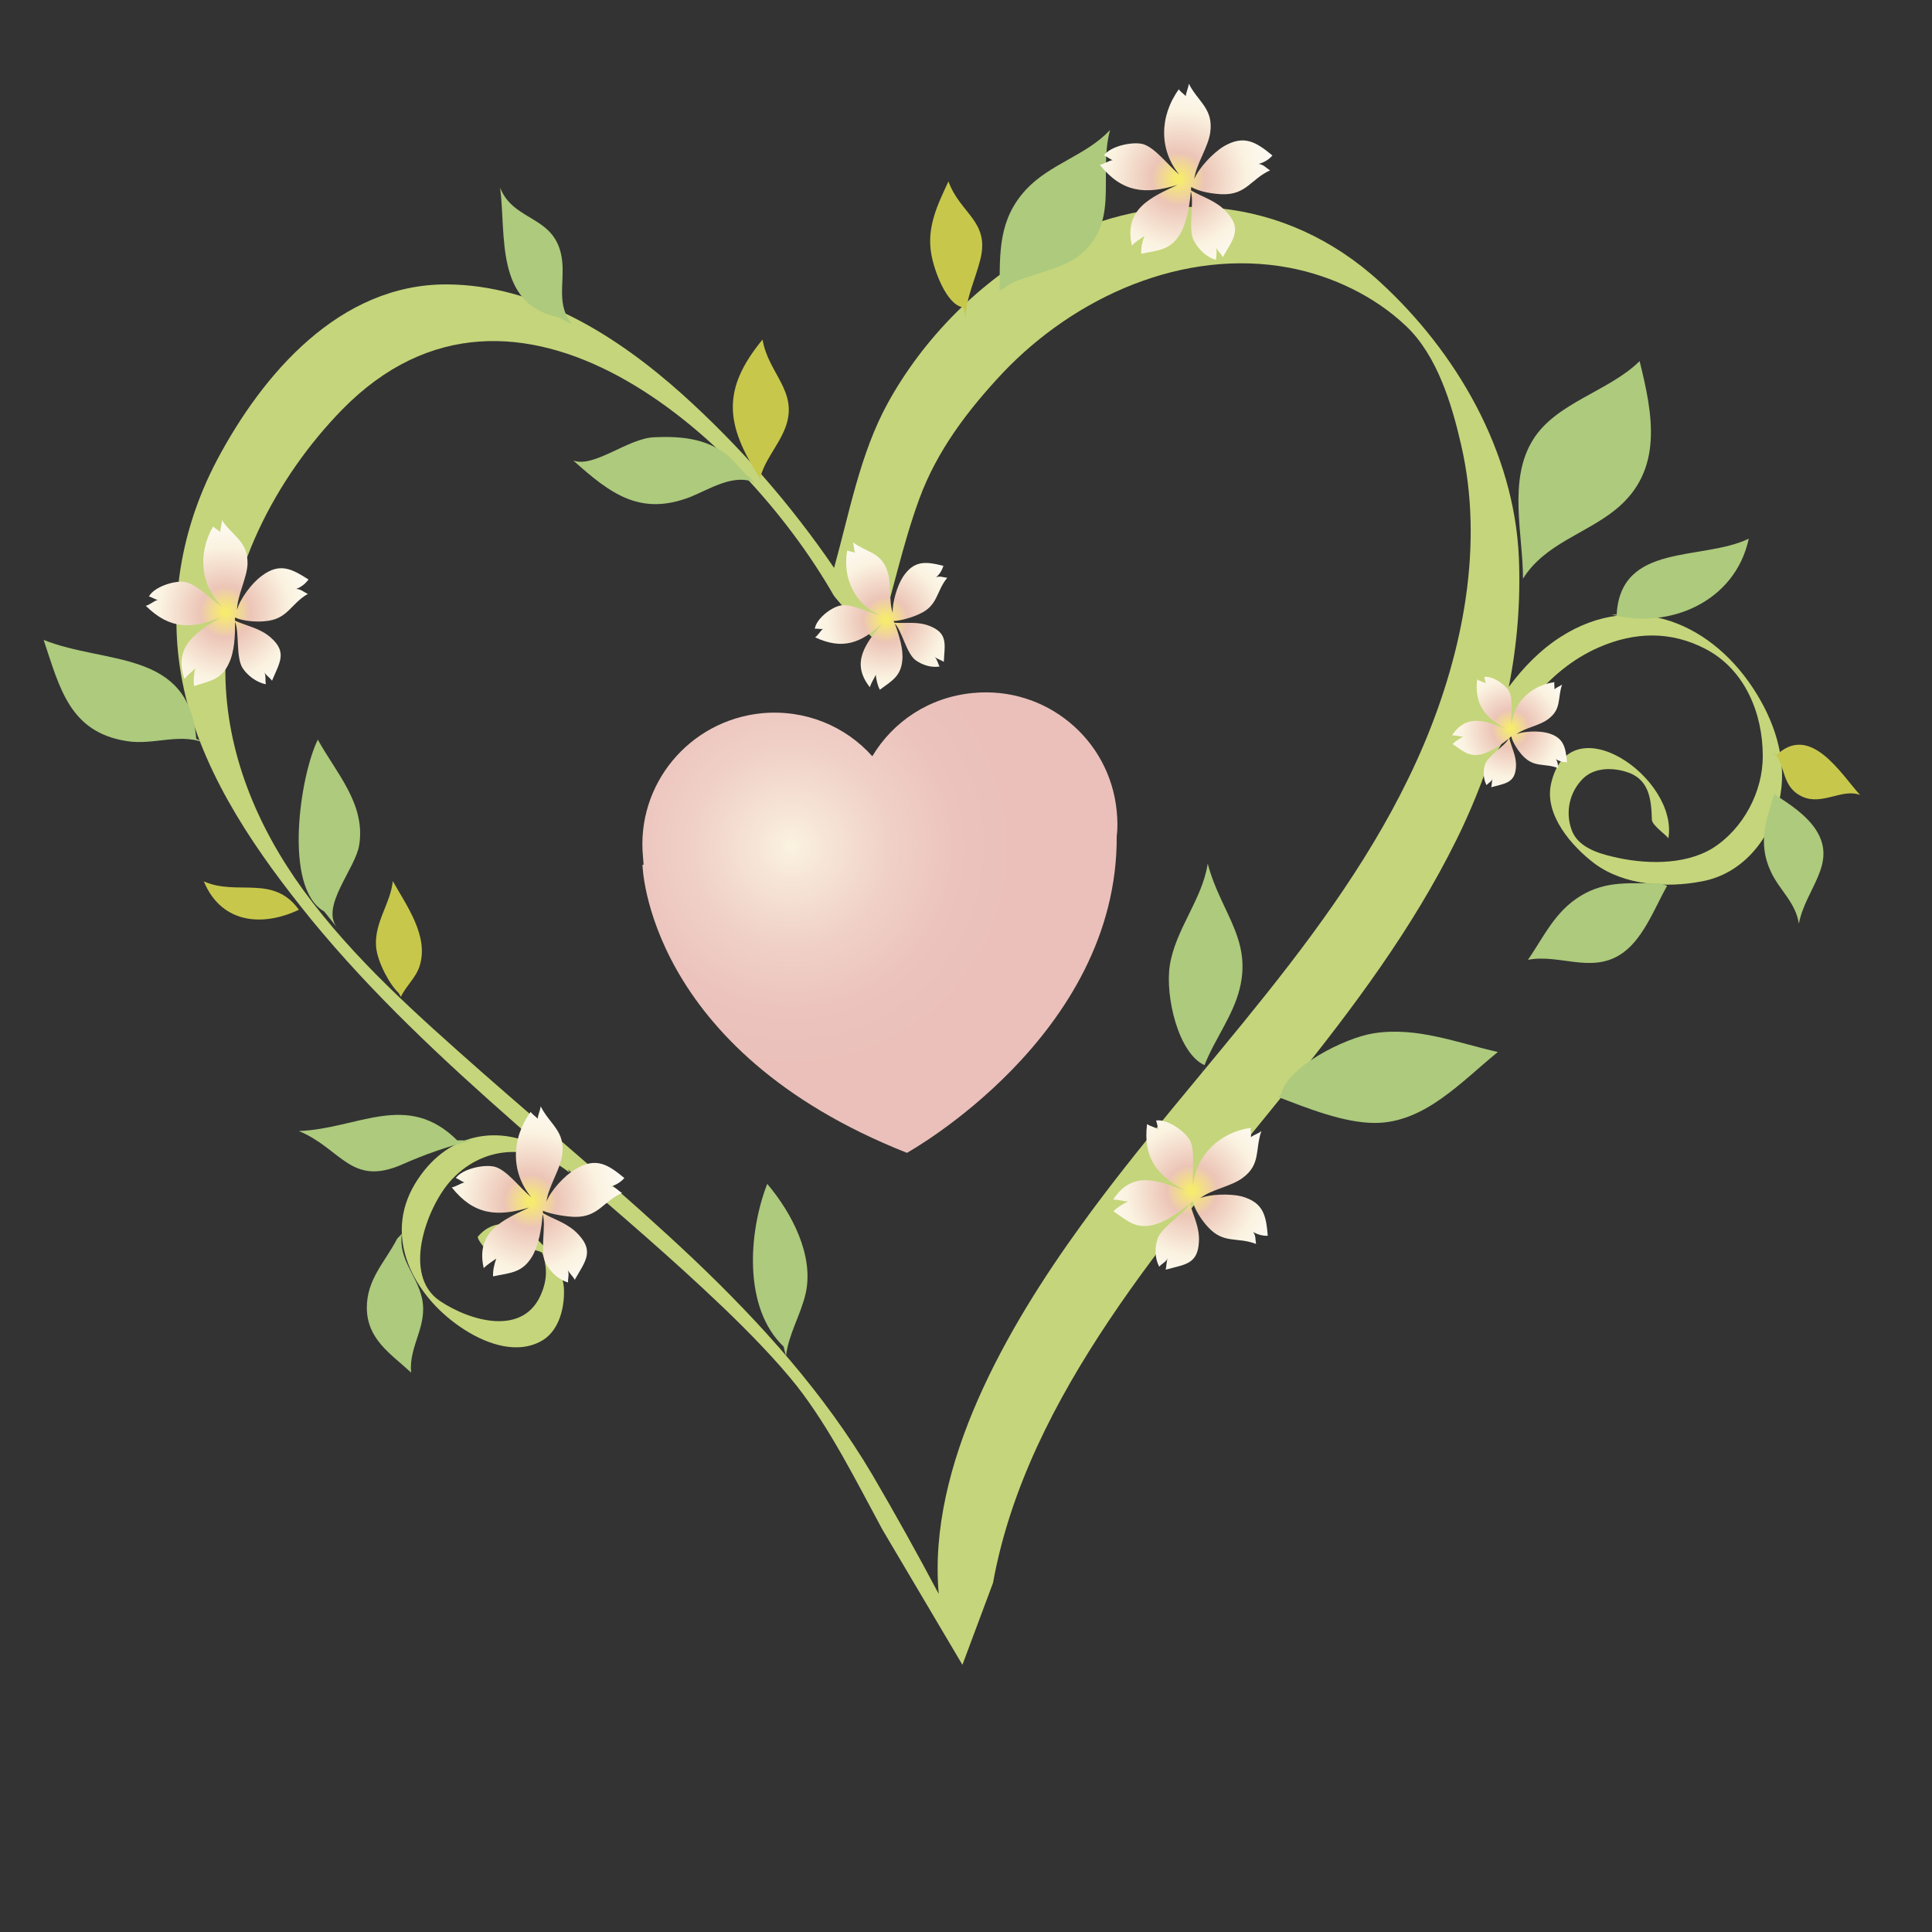 <?xml version="1.0" encoding="iso-8859-1"?>
<!-- Generator: Adobe Illustrator 13.0.0, SVG Export Plug-In . SVG Version: 6.00 Build 14948)  -->
<!DOCTYPE svg PUBLIC "-//W3C//DTD SVG 1.1//EN" "http://www.w3.org/Graphics/SVG/1.1/DTD/svg11.dtd">
<svg version="1.1" id="Layer_1" xmlns="http://www.w3.org/2000/svg" xmlns:xlink="http://www.w3.org/1999/xlink" x="0px" y="0px"
	 width="100px" height="100px" viewBox="0 0 100 100" enable-background="new 0 0 100 100" xml:space="preserve">
<rect x="0" y="0" width="100" height="100" fill="#333333" stroke="none"/>
<g>
	<g>
		<g>
			<g>
				<path fill="#C5D57B" d="M49.815,86.17l1.583-4.239c0.891-4.926,3.232-9.438,5.995-13.572c5.69-8.516,13.42-15.642,17.995-24.896
					c0.544-1.101,1.027-2.233,1.445-3.38c1.452-2.72,3.129-5.361,5.938-6.582c1.84-0.802,3.716-0.849,5.508,0.089
					c2.038,1.059,2.961,3.338,2.961,5.523c0.016,1.86-1.011,3.793-2.595,4.79c-1.482,0.907-3.578,0.828-5.183,0.436
					c-0.843-0.194-1.839-0.541-2.128-1.42c-0.318-0.917-0.088-1.929,0.593-2.61c0.571-0.571,1.463-0.587,2.186-0.377
					c1.241,0.346,1.357,1.389,1.389,2.504c0.017,0.305,0.859,0.86,0.85,0.97c0.555-3.128-5.12-7.069-6.069-2.84
					c-0.366,1.614,1.085,3.259,2.275,4.15c1.53,1.116,3.715,1.252,5.512,0.907c2.097-0.377,3.532-2.144,4.015-4.15
					c0.455-1.902-0.137-3.878-1.132-5.513c-2.232-3.684-6.31-5.46-10.161-3.003c-1.068,0.682-1.944,1.588-2.699,2.6
					c0.436-2.191,0.618-4.438,0.524-6.692c-0.24-5.492-3.228-10.643-7.2-14.28c-4.904-4.486-11.486-5.025-17.267-1.902
					c-3.4,1.845-6.341,4.8-8.201,8.185c-1.431,2.61-1.976,5.644-2.777,8.526c-2.248-3.291-4.889-6.31-7.834-8.966
					c-3.364-3.019-7.562-5.691-12.226-5.707c-5.528-0.016-9.511,4.622-11.885,9.103c-1.992,3.788-2.641,8.075-1.614,12.246
					c1.074,4.313,3.731,8.117,6.493,11.519c3.155,3.847,6.808,7.257,10.539,10.538c0.545,0.482,1.085,0.964,1.646,1.446
					c-2.416-1.478-5.225-0.948-6.823,1.72c-1.645,2.766-0.047,5.754,2.369,7.398c1.148,0.786,2.762,1.437,4.088,0.771
					c0.969-0.467,1.289-1.678,1.268-2.673c-0.01-1.813-2.746-4.737-4.449-2.793c-0.12,0.12,0.692,1.091,0.875,1.059
					c0.828-0.12,1.63-0.619,2.432-0.226c0.031,0.042,0.042,0.105,0.073,0.178c0.074,0.2,0.089,0.394,0.121,0.593
					c0.047,0.435-0.032,0.876-0.194,1.279c-0.891,2.342-3.715,1.509-5.287,0.455c-1.96-1.33-0.692-4.758,0.498-6.146
					c1.661-1.918,4.276-2.055,6.205-0.498c0,0,0-0.058-0.073-0.162c2.688,2.306,5.408,4.632,7.986,7.095
					c1.373,1.311,2.825,2.804,3.868,4.119c1.734,2.223,3.076,4.937,4.433,7.441L49.815,86.17z M28.015,64.764
					C27.983,64.732,27.983,64.732,28.015,64.764L28.015,64.764z M55.946,63.438c-3.805,5.251-7.945,12.394-7.358,19.064
					c-1.101-2.08-2.248-4.134-3.438-6.174c-2.495-4.212-5.754-7.834-9.286-11.188c-3.547-3.349-7.305-6.462-10.962-9.679
					c-3.26-2.883-6.613-5.838-9.192-9.375c-2.4-3.292-4.014-7.138-4.045-11.262c-0.047-5.025,2.599-10.098,6.053-13.63
					c8.966-9.134,20.683,1.342,25.42,9.6c0.152,0.272,2.253,2.552,2.295,2.416c0.755-2.447,1.269-4.983,2.148-7.383
					c0.917-2.505,2.515-4.601,4.329-6.534c3.746-3.941,9.358-6.462,14.824-5.435c2.206,0.419,4.407,1.462,6.042,3.018
					c1.614,1.525,2.369,4.046,2.851,6.147c1.195,5.162,0.105,10.685-1.918,15.485C69.696,47.99,61.877,55.21,55.946,63.438z"/>
				<g>
					<path fill="#ADCA7D" d="M40.561,69.699c-2.097-1.99-1.829-5.899-0.849-8.421c1.268,1.494,2.447,3.726,1.981,5.707
						c-0.273,1.132-0.875,2.064-1.012,3.213"/>
					<path fill="#ADCA7D" d="M23.666,59.025c-2.594-2.578-5.13-0.603-8.196-0.482c2.217,0.923,2.688,2.898,5.355,1.725
						c1.195-0.529,2.295-0.907,3.579-1.242"/>
					<path fill="#ADCA7D" d="M20.558,64.113c-0.624,1.211-1.572,2.086-1.572,3.58c0.016,1.63,1.21,2.353,2.295,3.353
						c-0.136-1.393,0.875-2.39,0.561-3.851c-0.288-1.253-1.226-1.991-1.042-3.338"/>
					<path fill="#ADCA7D" d="M16.78,47.177c-2.138-1.21-1.247-7.038-0.33-8.893c0.954,1.735,2.479,3.322,2.143,5.45
						c-0.178,1.205-2.023,3.187-1.148,4.271"/>
					<path fill="#ADCA7D" d="M10.156,38.237c-0.377-4.632-4.696-3.831-7.897-5.115c0.833,2.489,1.347,4.769,4.287,5.235
						c1.467,0.246,2.872-0.514,4.271,0.199"/>
					<path fill="#ADCA7D" d="M78.83,29.952c0-2.279-0.786-5.104,0.514-7.184c1.189-1.934,3.94-2.51,5.522-4.077
						c0.682,2.746,1.253,5.644-1.221,7.667C82.073,27.641,79.962,28.139,78.83,29.952"/>
					<path fill="#ADCA7D" d="M83.678,31.807c0.209-3.741,4.423-2.761,6.838-3.925c-0.713,3.307-4.165,4.711-7.096,3.925"/>
					<path fill="#ADCA7D" d="M85.909,45.726c-1.446,0.015-2.735-0.179-4.076,0.633c-1.342,0.802-1.918,2.118-2.746,3.323
						c1.582-0.314,3.218,0.681,4.727-0.242c1.19-0.707,1.808-2.399,2.474-3.594"/>
					<path fill="#ADCA7D" d="M91.873,41.004c-0.45,1.404-0.907,2.61-0.226,4.087c0.436,0.97,1.295,1.604,1.462,2.72
						c0.346-1.813,2.008-3.098,0.892-4.848c-0.498-0.77-1.373-1.357-2.128-1.823"/>
					<path fill="#ADCA7D" d="M66.316,56.625c0.299-1.389,3.26-2.897,4.769-3.139c2.248-0.361,4.35,0.498,6.445,0.965
						c-1.87,1.514-3.788,3.673-6.367,3.673c-1.619,0-3.553-0.786-5.014-1.347"/>
					<path fill="#ADCA7D" d="M62.344,55.132c-1.356-0.618-2.038-3.548-1.798-5.146c0.289-1.886,1.678-3.411,1.966-5.287
						c0.692,2.656,2.521,4.077,1.494,7.005c-0.483,1.358-1.437,2.568-1.83,3.926"/>
					<path fill="#ADCA7D" d="M51.743,15.039c0-2.012-0.058-3.684,1.362-5.225c1.253-1.347,3.092-1.75,4.35-3.082
						c-0.64,2.4,0.603,4.905-1.74,6.598c-0.932,0.691-3.196,1.027-3.726,1.583"/>
					<path fill="#ADCA7D" d="M38.82,24.728c-0.451-0.33-0.781-0.875-1.237-1.221c-1.069-0.817-2.368-0.938-3.71-0.875
						c-1.362,0.042-3.113,1.599-4.197,1.206c1.934,1.734,3.469,2.882,6.052,1.886c0.98-0.393,2.264-1.237,3.338-0.739"/>
					<path fill="#ADCA7D" d="M28.874,16.411c-3.259-0.681-2.672-4.229-2.987-6.692c0.723,1.829,2.956,1.389,3.212,3.805
						c0.121,1.148-0.314,2.311,0.529,3.265"/>
				</g>
				<g>
					<path fill="#C7C74C" d="M20.631,51.391c-0.435-0.394-1.085-1.557-1.164-2.374c-0.105-1.269,0.739-2.217,0.865-3.412
						c0.708,1.269,1.886,2.856,1.384,4.407c-0.194,0.607-0.734,1.059-0.965,1.588"/>
					<path fill="#C7C74C" d="M15.47,47.088c-1.331-1.845-3.187-0.697-4.921-1.468c0.948,2.28,3.212,2.369,5.146,1.358"/>
					<path fill="#C7C74C" d="M91.904,39.128c1.782-1.766,3.396,0.954,4.376,2.023c-0.907-0.362-1.944,0.545-2.971,0.094
						c-1.133-0.514-0.834-1.572-1.51-2.327"/>
					<path fill="#C7C74C" d="M49.872,15.914c-0.885-0.11-1.535-1.95-1.671-2.777c-0.241-1.389,0.33-2.552,0.891-3.747
						c0.603,1.677,2.16,2.054,1.645,4.061c-0.261,1.028-0.728,1.934-0.754,3.003"/>
					<path fill="#C7C74C" d="M39.324,24.728c-1.798-2.761-1.965-4.59,0.146-7.153c0.288,1.766,1.887,2.683,1.179,4.559
						c-0.362,0.964-1.117,1.703-1.326,2.714"/>
				</g>
			</g>
			<g>
				<radialGradient id="SVGID_1_" cx="11.662" cy="31.688" r="5.474" gradientUnits="userSpaceOnUse">
					<stop  offset="0.028" style="stop-color:#F6EB6E"/>
					<stop  offset="0.24" style="stop-color:#ECC5B7"/>
					<stop  offset="0.626" style="stop-color:#FBF3E1"/>
					<stop  offset="1" style="stop-color:#FFFFFF"/>
				</radialGradient>
				<path fill="url(#SVGID_1_)" d="M15.967,29.994c-0.875-0.556-1.493-0.891-2.431-0.178c-0.514,0.377-1.116,1.19-1.268,1.75
					c0.015-0.755,0.514-1.646,0.544-2.369c0.026-1.195-0.77-1.436-1.331-2.28c0.015,0.21-0.089,0.409-0.074,0.619
					c-0.079-0.079-0.288-0.183-0.377-0.288c-0.818,1.42-0.65,3.081,0.482,4.166c-0.587-0.377-1.342-1.205-1.965-1.294
					c-0.555-0.078-1.582,0.268-1.839,0.755c0.136,0.026,0.304,0.147,0.456,0.178C7.966,31.1,7.756,31.31,7.546,31.356
					c1.247,1.237,2.4,1.221,3.919,0.571c-1.205,0.739-2.52,1.467-1.918,3.218c0.157-0.199,0.378-0.377,0.561-0.545
					c-0.073,0.289-0.105,0.603-0.058,0.907c0.797-0.257,1.405-0.319,1.793-1.164c0.288-0.586,0.335-1.436,0.319-2.159
					c0.241,0.514,0.031,1.871,0.409,2.416c0.267,0.394,0.723,0.723,1.189,0.818c-0.042-0.23,0.016-0.409-0.073-0.618
					c0.073,0.146,0.288,0.283,0.393,0.435c0.377-0.922,0.813-1.462-0.062-2.232c-0.571-0.498-1.221-0.592-1.855-0.875
					c0,0,0-0.11,0-0.168c0.409,0.194,1.116,0.241,1.541,0.194c1.19-0.089,1.326-0.891,2.232-1.415
					c-0.226-0.094-0.346-0.241-0.603-0.257C15.59,30.387,15.815,30.209,15.967,29.994z"/>
				
					<radialGradient id="SVGID_2_" cx="538.919" cy="20.979" r="5.467" gradientTransform="matrix(0.617 0.787 -0.787 0.617 -254.306 -375.45)" gradientUnits="userSpaceOnUse">
					<stop  offset="0.028" style="stop-color:#F6EB6E"/>
					<stop  offset="0.24" style="stop-color:#ECC5B7"/>
					<stop  offset="0.626" style="stop-color:#FBF3E1"/>
					<stop  offset="1" style="stop-color:#FFFFFF"/>
				</radialGradient>
				<path fill="url(#SVGID_2_)" d="M65.62,63.962c-0.09-1.038-0.211-1.719-1.358-2.039c-0.603-0.146-1.618-0.12-2.143,0.095
					c0.586-0.456,1.598-0.603,2.19-1.043c0.964-0.697,0.645-1.478,0.979-2.432c-0.152,0.136-0.378,0.184-0.545,0.319
					c0.031-0.109-0.032-0.335,0-0.487c-1.614,0.231-2.824,1.405-2.992,2.961c-0.058-0.691,0.137-1.812-0.179-2.337
					c-0.287-0.498-1.194-1.09-1.733-1.001c0.057,0.137,0.072,0.352,0.136,0.472c-0.152-0.12-0.44-0.167-0.603-0.288
					c-0.216,1.75,0.514,2.641,1.944,3.443c-1.315-0.498-2.689-1.09-3.699,0.466c0.256,0,0.528,0.078,0.77,0.104
					c-0.272,0.121-0.545,0.289-0.755,0.499c0.713,0.487,1.132,0.922,2.039,0.712c0.618-0.137,1.315-0.618,1.887-1.09
					c-0.258,0.514-1.452,1.195-1.646,1.812c-0.151,0.467-0.136,1.027,0.09,1.437c0.136-0.168,0.336-0.226,0.439-0.439
					c-0.072,0.167-0.062,0.408-0.104,0.592c0.963-0.272,1.66-0.258,1.718-1.437c0.047-0.754-0.283-1.315-0.466-1.991
					c0.047-0.031,0.104-0.079,0.151-0.109c0.089,0.439,0.497,1.027,0.786,1.331c0.812,0.891,1.52,0.497,2.489,0.875
					c-0.047-0.226,0-0.409-0.151-0.619C65.091,63.903,65.379,63.978,65.62,63.962z"/>
				
					<radialGradient id="SVGID_3_" cx="530.285" cy="-6.767" r="4.055" gradientTransform="matrix(0.617 0.787 -0.787 0.617 -254.306 -375.45)" gradientUnits="userSpaceOnUse">
					<stop  offset="0.028" style="stop-color:#F6EB6E"/>
					<stop  offset="0.24" style="stop-color:#ECC5B7"/>
					<stop  offset="0.626" style="stop-color:#FBF3E1"/>
					<stop  offset="1" style="stop-color:#FFFFFF"/>
				</radialGradient>
				<path fill="url(#SVGID_3_)" d="M81.109,39.448c-0.073-0.77-0.167-1.284-1.011-1.509c-0.44-0.121-1.211-0.094-1.599,0.058
					c0.435-0.33,1.189-0.435,1.625-0.77c0.712-0.514,0.487-1.085,0.728-1.792c-0.12,0.089-0.272,0.136-0.393,0.241
					c0.016-0.095-0.031-0.257,0-0.367c-1.206,0.167-2.097,1.027-2.223,2.19c-0.042-0.514,0.096-1.341-0.136-1.734
					c-0.21-0.361-0.891-0.802-1.278-0.723c0.042,0.089,0.042,0.241,0.089,0.331c-0.105-0.074-0.319-0.105-0.455-0.21
					c-0.147,1.294,0.397,1.96,1.467,2.552c-0.979-0.377-2.008-0.817-2.762,0.346c0.193,0,0.403,0.057,0.571,0.073
					c-0.194,0.094-0.388,0.226-0.545,0.377c0.514,0.351,0.833,0.681,1.498,0.529c0.466-0.121,0.979-0.466,1.404-0.802
					c-0.184,0.367-1.074,0.875-1.226,1.331c-0.104,0.346-0.089,0.754,0.079,1.069c0.104-0.121,0.24-0.162,0.313-0.33
					c-0.047,0.121-0.025,0.304-0.073,0.44c0.707-0.2,1.236-0.2,1.284-1.059c0.031-0.561-0.231-0.98-0.346-1.478
					c0.026-0.032,0.058-0.063,0.104-0.095c0.073,0.336,0.377,0.771,0.587,0.996c0.603,0.65,1.132,0.367,1.845,0.65
					c-0.032-0.163,0-0.299-0.126-0.466C80.701,39.401,80.91,39.463,81.109,39.448z"/>
				
					<radialGradient id="SVGID_4_" cx="262.552" cy="-0.352" r="4.878" gradientTransform="matrix(0.94 -0.342 0.342 0.94 -200.835 122.21)" gradientUnits="userSpaceOnUse">
					<stop  offset="0.028" style="stop-color:#F6EB6E"/>
					<stop  offset="0.24" style="stop-color:#ECC5B7"/>
					<stop  offset="0.626" style="stop-color:#FBF3E1"/>
					<stop  offset="1" style="stop-color:#FFFFFF"/>
				</radialGradient>
				<path fill="url(#SVGID_4_)" d="M48.83,29.287c-0.902-0.225-1.52-0.304-2.096,0.577c-0.304,0.466-0.556,1.357-0.529,1.855
					c-0.21-0.619-0.058-1.525-0.267-2.143c-0.335-1.012-1.075-0.97-1.798-1.509c0.074,0.163,0.042,0.361,0.121,0.54
					c-0.094-0.042-0.304-0.058-0.409-0.12c-0.257,1.436,0.393,2.777,1.677,3.354c-0.608-0.152-1.499-0.619-2.038-0.498
					c-0.498,0.104-1.253,0.707-1.316,1.205c0.137-0.026,0.305,0.032,0.425,0c-0.136,0.105-0.257,0.336-0.409,0.44
					c1.42,0.666,2.384,0.299,3.458-0.713c-0.786,0.986-1.661,1.997-0.624,3.296c0.063-0.23,0.215-0.44,0.304-0.639
					c0.032,0.272,0.095,0.544,0.21,0.77c0.608-0.451,1.09-0.691,1.164-1.524c0.062-0.571-0.163-1.294-0.388-1.903
					c0.361,0.352,0.603,1.557,1.084,1.903c0.346,0.246,0.812,0.393,1.237,0.319c-0.105-0.167-0.105-0.33-0.257-0.498
					c0.121,0.105,0.335,0.168,0.472,0.257c0.042-0.891,0.241-1.478-0.744-1.86c-0.619-0.241-1.189-0.121-1.813-0.163
					c-0.026-0.047-0.042-0.089-0.042-0.089c0.393-0.016,0.996-0.199,1.341-0.367c0.97-0.435,0.85-1.158,1.437-1.871
					c-0.211-0.016-0.347-0.104-0.577-0.031C48.636,29.727,48.772,29.496,48.83,29.287z"/>
				
					<radialGradient id="SVGID_5_" cx="458.785" cy="90.467" r="5.744" gradientTransform="matrix(0.994 0.106 -0.106 0.994 -418.979 -76.38)" gradientUnits="userSpaceOnUse">
					<stop  offset="0.028" style="stop-color:#F6EB6E"/>
					<stop  offset="0.24" style="stop-color:#ECC5B7"/>
					<stop  offset="0.626" style="stop-color:#FBF3E1"/>
					<stop  offset="1" style="stop-color:#FFFFFF"/>
				</radialGradient>
				<path fill="url(#SVGID_5_)" d="M32.317,60.975c-0.844-0.697-1.462-1.101-2.521-0.466c-0.577,0.33-1.3,1.131-1.509,1.687
					c0.089-0.77,0.707-1.645,0.812-2.415c0.168-1.237-0.634-1.567-1.116-2.521c-0.016,0.215-0.136,0.424-0.152,0.649
					c-0.073-0.105-0.288-0.226-0.361-0.361c-1.028,1.404-1.028,3.154,0.031,4.423c-0.577-0.467-1.268-1.42-1.902-1.583
					c-0.571-0.137-1.677,0.121-2.007,0.587c0.146,0.048,0.304,0.184,0.451,0.226c-0.21,0.048-0.451,0.226-0.661,0.257
					c1.142,1.436,2.353,1.541,4.014,1.042c-1.347,0.635-2.793,1.238-2.358,3.14c0.183-0.193,0.44-0.346,0.649-0.498
					c-0.104,0.289-0.178,0.603-0.167,0.923c0.865-0.184,1.499-0.168,2.012-1.012c0.346-0.577,0.498-1.452,0.555-2.206
					c0.2,0.545-0.167,1.949,0.168,2.552c0.241,0.451,0.666,0.844,1.147,0.979c-0.015-0.225,0.074-0.403-0.015-0.649
					c0.073,0.168,0.288,0.352,0.361,0.514c0.514-0.917,1.027-1.446,0.199-2.338c-0.545-0.592-1.21-0.754-1.845-1.115
					c0-0.063,0-0.121,0-0.121c0.424,0.179,1.164,0.299,1.619,0.315c1.248,0.031,1.478-0.787,2.473-1.237
					c-0.209-0.12-0.314-0.304-0.586-0.33C31.882,61.336,32.134,61.185,32.317,60.975z"/>
				
					<radialGradient id="SVGID_6_" cx="486.523" cy="34.282" r="5.743" gradientTransform="matrix(0.994 0.106 -0.106 0.994 -418.979 -76.38)" gradientUnits="userSpaceOnUse">
					<stop  offset="0.028" style="stop-color:#F6EB6E"/>
					<stop  offset="0.24" style="stop-color:#ECC5B7"/>
					<stop  offset="0.626" style="stop-color:#FBF3E1"/>
					<stop  offset="1" style="stop-color:#FFFFFF"/>
				</radialGradient>
				<path fill="url(#SVGID_6_)" d="M65.86,8.048c-0.844-0.697-1.462-1.09-2.521-0.472c-0.572,0.351-1.3,1.132-1.525,1.692
					c0.095-0.77,0.724-1.646,0.829-2.416c0.167-1.237-0.63-1.572-1.111-2.521c-0.021,0.225-0.136,0.424-0.157,0.649
					c-0.074-0.104-0.283-0.225-0.357-0.361c-1.016,1.404-1.026,3.155,0.026,4.423c-0.57-0.472-1.268-1.42-1.901-1.588
					c-0.572-0.136-1.678,0.121-2.008,0.592c0.152,0.042,0.305,0.194,0.456,0.241c-0.215,0.032-0.456,0.21-0.665,0.242
					c1.147,1.436,2.353,1.556,4.014,1.042c-1.341,0.634-2.793,1.237-2.353,3.14c0.178-0.2,0.435-0.346,0.649-0.498
					c-0.11,0.288-0.184,0.618-0.167,0.922c0.859-0.184,1.493-0.167,2.006-1.012c0.347-0.576,0.498-1.452,0.562-2.206
					c0.193,0.545-0.168,1.96,0.162,2.552c0.241,0.451,0.665,0.859,1.148,0.979c-0.017-0.225,0.072-0.409-0.017-0.649
					c0.079,0.168,0.288,0.346,0.362,0.514c0.514-0.922,1.026-1.436,0.198-2.337c-0.544-0.592-1.204-0.754-1.844-1.121
					c0-0.058,0-0.121,0.016-0.178c0.409,0.256,1.147,0.361,1.604,0.377c1.252,0.032,1.478-0.786,2.474-1.237
					c-0.21-0.121-0.314-0.288-0.587-0.335C65.426,8.409,65.683,8.257,65.86,8.048z"/>
			</g>
		</g>
		
			<radialGradient id="SVGID_7_" cx="69.887" cy="-60.06" r="11.538" gradientTransform="matrix(0.995 -0.096 0.096 0.995 -22.824 110.298)" gradientUnits="userSpaceOnUse">
			<stop  offset="0" style="stop-color:#FBF3E1"/>
			<stop  offset="0.134" style="stop-color:#F7E7D8"/>
			<stop  offset="0.437" style="stop-color:#F0D1C7"/>
			<stop  offset="0.729" style="stop-color:#ECC4BD"/>
			<stop  offset="1" style="stop-color:#EBC0BA"/>
		</radialGradient>
		<path fill="url(#SVGID_7_)" d="M57.801,41.984c-0.361-3.747-3.685-6.477-7.436-6.115c-2.269,0.209-4.15,1.488-5.214,3.275
			c-1.394-1.562-3.479-2.437-5.723-2.227c-3.752,0.373-6.508,3.684-6.147,7.436c0.016,0.153,0.026,0.278,0.032,0.399l-0.058,0.016
			c0,0,0.188,9.563,13.688,14.903c0,0,10.926-6.042,10.858-16.402C57.858,42.854,57.843,42.445,57.801,41.984z"/>
	</g>
</g>
</svg>

